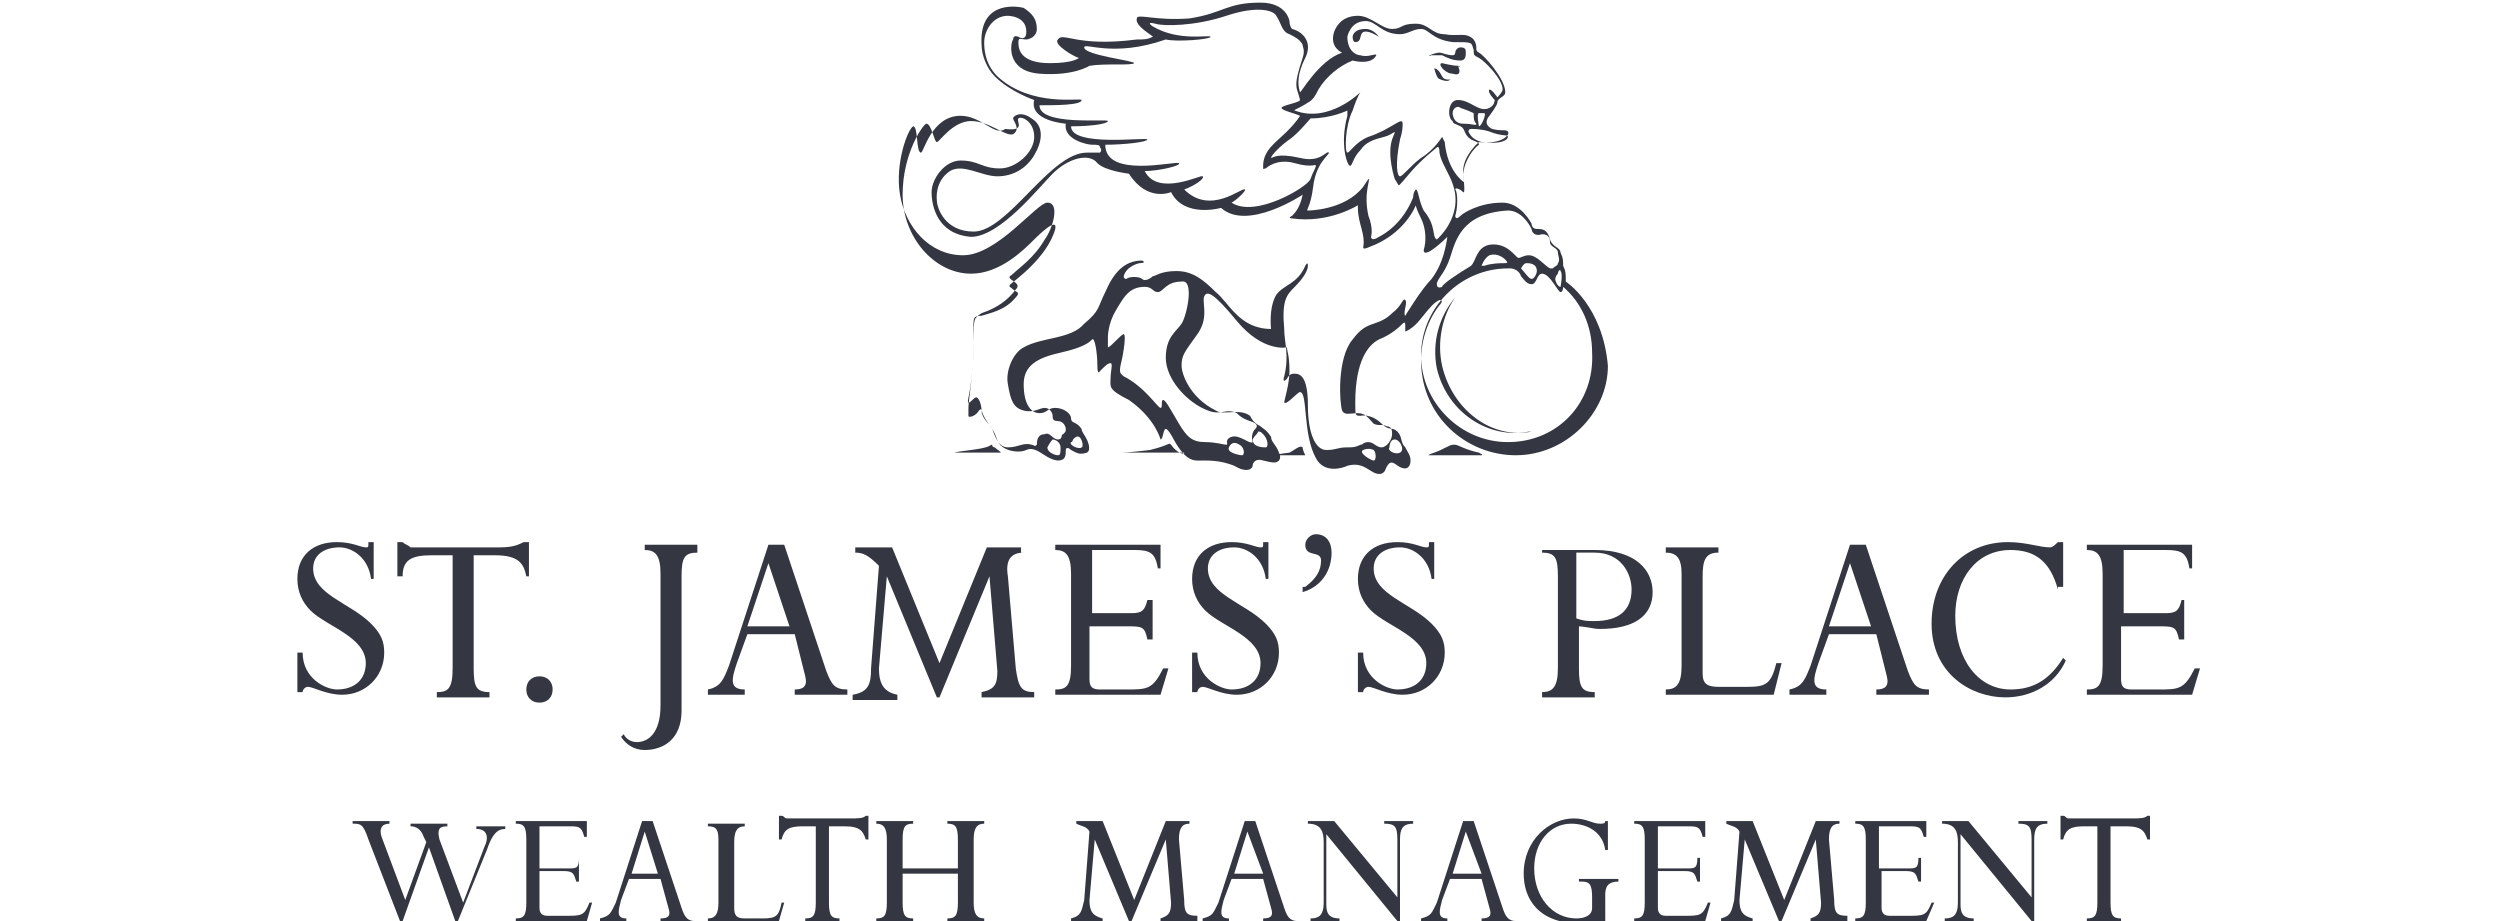 <?xml version="1.0" encoding="utf-8"?>
<!-- Generator: Adobe Illustrator 26.0.1, SVG Export Plug-In . SVG Version: 6.00 Build 0)  -->
<svg version="1.1" id="Layer_1" xmlns="http://www.w3.org/2000/svg" xmlns:xlink="http://www.w3.org/1999/xlink" x="0px" y="0px"
	 viewBox="0 0 95 35" style="enable-background:new 0 0 95 35;" xml:space="preserve">
<style type="text/css">
	.st0{fill:#343741;}
</style>
<g>
	<path class="st0" d="M17.4,35h-0.1l-1-2.8l-1,2.8h-0.1L14,31.9c-0.2-0.6-0.3-0.6-0.6-0.6v-0.1h1.4v0.1c-0.3,0-0.4,0.2-0.3,0.5
		l0.9,2.4l0.8-2.2l-0.1-0.2c-0.1-0.3-0.3-0.4-0.5-0.4v-0.1H17v0.1c-0.3,0-0.4,0.1-0.3,0.5l0.9,2.4l0.8-2.1c0.2-0.4,0.1-0.7-0.3-0.7
		v-0.1h1.1v0.1c-0.3,0-0.5,0.2-0.7,0.8L17.4,35"/>
	<path class="st0" d="M22,33.5h-0.1c-0.1-0.3-0.1-0.4-0.5-0.4h-0.9v1.4c0,0.2,0.1,0.3,0.3,0.3h0.7c0.6,0,0.7,0,0.9-0.5h0.1L22.3,35
		h-2.7v-0.1c0.3,0,0.4-0.1,0.4-0.6v-2.4c0-0.5-0.1-0.6-0.4-0.6v-0.1h2.7v0.6h-0.1c-0.1-0.4-0.2-0.4-0.6-0.4h-1.1V33h1.1
		c0.3,0,0.4,0,0.4-0.4H22V33.5"/>
	<path class="st0" d="M25.1,33.4h-1.2l-0.3,0.8c-0.1,0.4-0.2,0.7,0.2,0.7V35h-1v-0.1c0.4-0.1,0.4-0.2,0.6-0.6l1-3.1h0.4l1.1,3.3
		c0.1,0.3,0.2,0.5,0.5,0.5V35h-1.3v-0.1c0.3,0,0.4-0.1,0.3-0.4L25.1,33.4 M24.5,31.6L24.5,31.6l-0.5,1.6H25L24.5,31.6z"/>
	<path class="st0" d="M29.6,35h-2.7v-0.1c0.3,0,0.4-0.2,0.4-0.6v-2.4c0-0.4-0.1-0.5-0.4-0.5v-0.1h1.4v0.1c-0.3,0-0.4,0.2-0.4,0.6
		v2.5c0,0.3,0.1,0.4,0.4,0.4H29c0.5,0,0.6-0.1,0.7-0.6h0.1L29.6,35"/>
	<path class="st0" d="M31.5,34.3c0,0.5,0.1,0.6,0.4,0.6V35h-1.3v-0.1c0.3,0,0.4-0.1,0.4-0.6v-2.9h-0.5c-0.5,0-0.7,0.1-0.8,0.5h-0.1
		v-0.9h0.1c0.1,0,0.1,0.1,0.2,0.1c0.1,0,0.2,0,0.4,0h2c0.3,0,0.5,0,0.6-0.1H33v0.9h-0.1c-0.1-0.3-0.2-0.5-0.8-0.5h-0.6V34.3"/>
	<path class="st0" d="M34.3,33.2v1.1c0,0.5,0.1,0.6,0.4,0.6V35h-1.4v-0.1c0.3,0,0.4-0.1,0.4-0.6v-2.4c0-0.4-0.1-0.6-0.4-0.6v-0.1
		h1.4v0.1c-0.3,0-0.4,0.1-0.4,0.6V33h2.1v-1.1c0-0.5-0.1-0.6-0.4-0.6v-0.1h1.4v0.1c-0.3,0-0.4,0.2-0.4,0.6v2.4
		c0,0.4,0.1,0.6,0.4,0.6V35H36v-0.1c0.3,0,0.4-0.1,0.4-0.6v-1.1H34.3"/>
	<path class="st0" d="M45.2,31.3c-0.3,0-0.4,0.2-0.4,0.6l0.2,2.3c0,0.5,0.1,0.6,0.5,0.6V35h-1.4v-0.1c0.3-0.1,0.4-0.2,0.4-0.6
		l-0.2-2.4h0L43,35h-0.1l-1.3-3.1h0l-0.2,2.3c0,0.4,0.1,0.6,0.5,0.7V35h-1.2v-0.1c0.4-0.1,0.4-0.3,0.5-0.7l0.2-2.6
		c-0.1-0.2-0.3-0.2-0.5-0.3v-0.1h1l1.2,3l1.2-3h0.9V31.3"/>
	<path class="st0" d="M48,33.4h-1.2l-0.3,0.8c-0.1,0.4-0.2,0.7,0.2,0.7V35h-1v-0.1c0.4-0.1,0.4-0.2,0.6-0.6l1-3.1h0.4l1.1,3.3
		c0.1,0.3,0.2,0.5,0.5,0.5V35H48v-0.1c0.3,0,0.4-0.1,0.3-0.4L48,33.4 M47.4,31.6L47.4,31.6l-0.5,1.6h1.1L47.4,31.6z"/>
	<path class="st0" d="M53.2,35h-0.1l-2.7-3.3h0v2.7c0,0.4,0.2,0.5,0.5,0.5V35h-1.1v-0.1c0.3,0,0.5-0.1,0.5-0.6V32
		c0-0.4-0.1-0.7-0.6-0.7v-0.1h1l2.4,2.9h0v-2.2c0-0.5-0.1-0.6-0.5-0.6v-0.1h1.1v0.1c-0.4,0-0.5,0.2-0.5,0.6V35"/>
	<path class="st0" d="M56.3,33.4h-1.2l-0.3,0.8c-0.1,0.4-0.2,0.7,0.2,0.7V35h-1v-0.1c0.4-0.1,0.4-0.2,0.6-0.6l1-3.1h0.4l1.1,3.3
		c0.1,0.3,0.2,0.5,0.5,0.5V35h-1.3v-0.1c0.3,0,0.4-0.1,0.3-0.4L56.3,33.4 M55.7,31.6L55.7,31.6l-0.5,1.6h1.1L55.7,31.6z"/>
	<path class="st0" d="M61.2,35c-0.2,0.1-0.9,0.1-1.1,0.1c-1.7,0-2.2-1-2.2-1.9c0-1.3,1-2.1,1.9-2.1c0.5,0,0.7,0.2,1,0.2
		c0.1,0,0.2,0,0.2-0.1h0.1v1.1h-0.1c-0.1-0.7-0.7-1-1.3-1c-0.8,0-1.4,0.7-1.4,1.7c0,1.1,0.7,1.9,1.6,1.9c0.3,0,0.6-0.1,0.6-0.4v-0.4
		c0-0.5-0.1-0.6-0.4-0.6h-0.1v-0.1h1.5v0.1c-0.4,0-0.5,0.2-0.5,0.5V35"/>
	<path class="st0" d="M64.6,33.5h-0.1c-0.1-0.3-0.1-0.4-0.5-0.4H63v1.4c0,0.2,0.1,0.3,0.3,0.3h0.7c0.6,0,0.7,0,0.9-0.5H65L64.8,35
		h-2.7v-0.1c0.3,0,0.4-0.1,0.4-0.6v-2.4c0-0.5-0.1-0.6-0.4-0.6v-0.1h2.7v0.6h-0.1c-0.1-0.4-0.2-0.4-0.6-0.4H63V33h1.1
		c0.3,0,0.4,0,0.4-0.4h0.1V33.5"/>
	<path class="st0" d="M69.9,31.3c-0.3,0-0.4,0.2-0.4,0.6l0.2,2.3c0,0.5,0.1,0.6,0.5,0.6V35h-1.4v-0.1c0.3-0.1,0.4-0.2,0.4-0.6
		L69,31.9h0L67.7,35h-0.1l-1.3-3.1h0l-0.2,2.3c0,0.4,0.1,0.6,0.5,0.7V35h-1.2v-0.1c0.4-0.1,0.4-0.3,0.5-0.7l0.2-2.6
		c-0.1-0.2-0.3-0.2-0.5-0.3v-0.1h1l1.2,3l1.2-3h0.9V31.3"/>
	<path class="st0" d="M73,33.5h-0.1c-0.1-0.3-0.1-0.4-0.5-0.4h-0.9v1.4c0,0.2,0.1,0.3,0.3,0.3h0.7c0.6,0,0.7,0,0.9-0.5h0.1L73.2,35
		h-2.7v-0.1c0.3,0,0.4-0.1,0.4-0.6v-2.4c0-0.5-0.1-0.6-0.4-0.6v-0.1h2.7v0.6h-0.1c-0.1-0.4-0.2-0.4-0.6-0.4h-1.1V33h1.1
		c0.3,0,0.4,0,0.4-0.4H73V33.5"/>
	<path class="st0" d="M77.3,35h-0.1l-2.7-3.3h0v2.7c0,0.4,0.2,0.5,0.5,0.5V35h-1.1v-0.1c0.3,0,0.5-0.1,0.5-0.6V32
		c0-0.4-0.1-0.7-0.6-0.7v-0.1h1l2.4,2.9h0v-2.2c0-0.5-0.1-0.6-0.5-0.6v-0.1h1.1v0.1c-0.4,0-0.5,0.2-0.5,0.6V35"/>
	<path class="st0" d="M80.2,34.3c0,0.5,0.1,0.6,0.4,0.6V35h-1.3v-0.1c0.3,0,0.4-0.1,0.4-0.6v-2.9h-0.5c-0.5,0-0.7,0.1-0.8,0.5h-0.1
		v-0.9h0.1c0.1,0,0.1,0.1,0.2,0.1c0.1,0,0.2,0,0.4,0h2c0.3,0,0.5,0,0.6-0.1h0.1v0.9h-0.1c-0.1-0.3-0.2-0.5-0.8-0.5h-0.6V34.3"/>
	<path class="st0" d="M14.3,22h-0.2c-0.1-0.8-0.7-1.2-1.2-1.2c-0.6,0-1,0.3-1,0.8c0,1,1.4,1.3,2.2,2.1c0.4,0.4,0.5,0.7,0.5,1.1
		c0,0.9-0.7,1.6-1.6,1.6c-0.6,0-1.1-0.3-1.3-0.3c-0.1,0-0.2,0.1-0.2,0.2h-0.2v-1.5h0.2c0,1,0.9,1.4,1.3,1.4c0.7,0,1.1-0.4,1.1-1
		c0-1-1.5-1.4-2.1-2c-0.3-0.3-0.5-0.7-0.5-1.2c0-0.9,0.6-1.4,1.5-1.4c0.6,0,0.9,0.2,1.1,0.2c0.1,0,0.1,0,0.1-0.2h0.2V22"/>
	<path class="st0" d="M18,25.4c0,0.7,0.1,0.9,0.6,0.9v0.2h-2v-0.2c0.4,0,0.6-0.1,0.6-0.9v-4.3h-0.8c-0.8,0-1.1,0.2-1.1,0.8h-0.2
		v-1.3h0.2c0.1,0.1,0.2,0.1,0.3,0.2c0.1,0,0.3,0,0.5,0h2.9c0.5,0,0.7-0.1,0.9-0.2h0.2v1.3h-0.1c-0.1-0.5-0.3-0.8-1.2-0.8H18V25.4"/>
	<path class="st0" d="M21,26.2c0,0.3-0.2,0.5-0.5,0.5c-0.3,0-0.5-0.2-0.5-0.5c0-0.3,0.2-0.5,0.5-0.5C20.8,25.7,21,25.9,21,26.2"/>
	<path class="st0" d="M25.9,27c0,1.1-0.7,1.5-1.4,1.5c-0.4,0-0.7-0.2-0.9-0.5l0.1-0.1c0.1,0.2,0.3,0.3,0.5,0.3
		c0.4,0,0.9-0.3,0.9-1.4v-5c0-0.7-0.2-0.9-0.6-0.9v-0.2h2V21c-0.5,0-0.6,0.2-0.6,0.9V27"/>
	<path class="st0" d="M30,23.8h-1.6l0.8-2.4h0L30,23.8 M30.6,25.7c0.1,0.4-0.1,0.5-0.4,0.5v0.2h2v-0.2c-0.5,0-0.6-0.2-0.8-0.7
		l-1.6-4.8h-0.6l-1.5,4.6c-0.2,0.5-0.3,0.8-0.8,0.9v0.2h1.4v-0.2c-0.6,0-0.5-0.4-0.3-1l0.4-1.1h1.8L30.6,25.7z"/>
	<path class="st0" d="M38.9,21c-0.5,0-0.7,0.3-0.6,0.9l0.3,3.5c0.1,0.7,0.2,0.9,0.7,0.9v0.2h-2v-0.2c0.5-0.1,0.6-0.3,0.6-0.8
		l-0.3-3.6h0l-1.9,4.6h-0.1l-1.9-4.6h0l-0.3,3.5c0,0.6,0.2,0.9,0.7,1v0.2h-1.7v-0.2c0.6-0.1,0.7-0.4,0.7-1l0.3-3.9
		C33,21.1,32.8,21,32.5,21v-0.2h1.4l1.8,4.4l1.8-4.4h1.3V21"/>
	<path class="st0" d="M43.8,24.3h-0.2c-0.1-0.5-0.2-0.5-0.8-0.5h-1.4v2c0,0.3,0.1,0.4,0.4,0.4h1c0.8,0,1,0,1.4-0.8h0.2l-0.3,1h-4
		v-0.2c0.4,0,0.6-0.1,0.6-0.9v-3.5c0-0.7-0.2-0.9-0.6-0.9v-0.2h4v0.9H44c-0.1-0.6-0.3-0.7-0.9-0.7h-1.6v2.4H43
		c0.4,0,0.5-0.1,0.6-0.5h0.2V24.3"/>
	<path class="st0" d="M48.3,22h-0.2c-0.1-0.8-0.7-1.2-1.2-1.2c-0.6,0-1,0.3-1,0.8c0,1,1.4,1.3,2.2,2.1c0.4,0.4,0.5,0.7,0.5,1.1
		c0,0.9-0.7,1.6-1.6,1.6c-0.6,0-1.1-0.3-1.3-0.3c-0.1,0-0.2,0.1-0.2,0.2h-0.2v-1.5h0.2c0,1,0.9,1.4,1.3,1.4c0.7,0,1.1-0.4,1.1-1
		c0-1-1.5-1.4-2.1-2c-0.3-0.3-0.5-0.7-0.5-1.2c0-0.9,0.6-1.4,1.5-1.4c0.6,0,0.9,0.2,1.1,0.2c0.1,0,0.1,0,0.1-0.2h0.2V22"/>
	<path class="st0" d="M49.6,22.3c0.4-0.3,0.6-0.6,0.6-1c0-0.4-0.6-0.1-0.6-0.6c0-0.2,0.2-0.4,0.4-0.4c0.4,0,0.6,0.3,0.6,0.7
		c0,0.7-0.4,1.3-1.1,1.5V22.3"/>
	<path class="st0" d="M54.6,22h-0.2c-0.1-0.8-0.7-1.2-1.2-1.2c-0.6,0-1,0.3-1,0.8c0,1,1.4,1.3,2.2,2.1c0.4,0.4,0.5,0.7,0.5,1.1
		c0,0.9-0.7,1.6-1.6,1.6c-0.6,0-1.1-0.3-1.3-0.3c-0.1,0-0.2,0.1-0.2,0.2h-0.2v-1.5h0.2c0,1,0.9,1.4,1.3,1.4c0.7,0,1.1-0.4,1.1-1
		c0-1-1.5-1.4-2.1-2c-0.3-0.3-0.5-0.7-0.5-1.2c0-0.9,0.6-1.4,1.5-1.4c0.6,0,0.9,0.2,1.1,0.2c0.1,0,0.1,0,0.1-0.2h0.2V22"/>
	<path class="st0" d="M59.9,21h0.7c1,0,1.4,0.8,1.4,1.4c0,0.8-0.5,1.2-1.4,1.2c-0.3,0-0.4,0-0.7-0.1V21 M59.9,23.8
		c0.4,0,0.6,0.1,0.9,0.1c1.3,0,2-0.5,2-1.4c0-0.8-0.6-1.6-2.2-1.6h-2V21c0.5,0,0.6,0.2,0.6,0.9v3.5c0,0.7-0.2,0.9-0.6,0.9v0.2h2
		v-0.2c-0.5,0-0.6-0.2-0.6-0.9V23.8z"/>
	<path class="st0" d="M67.4,26.4h-4.1v-0.2c0.4,0,0.6-0.2,0.6-0.9v-3.5c0-0.6-0.2-0.8-0.6-0.8v-0.2h2V21c-0.5,0-0.6,0.3-0.6,0.9v3.7
		c0,0.4,0.2,0.5,0.6,0.5h1.1c0.7,0,0.9-0.1,1.1-0.9h0.2L67.4,26.4"/>
	<path class="st0" d="M71.1,23.8h-1.6l0.8-2.4h0L71.1,23.8 M71.7,25.7c0.1,0.4-0.1,0.5-0.4,0.5v0.2h2v-0.2c-0.5,0-0.6-0.2-0.8-0.7
		l-1.6-4.8h-0.6l-1.5,4.6c-0.2,0.5-0.3,0.8-0.8,0.9v0.2h1.4v-0.2c-0.6,0-0.5-0.4-0.3-1l0.4-1.1h1.8L71.7,25.7z"/>
	<path class="st0" d="M78.2,22.4c-0.3-1.1-0.9-1.5-1.8-1.5c-1.3,0-2.1,1.1-2.1,2.5c0,1.7,0.9,2.8,2.1,2.8c0.9,0,1.5-0.4,2-1.2
		l0.1,0.1c-0.4,0.9-1.3,1.4-2.3,1.4c-1.3,0-2.8-0.9-2.8-2.8c0-1.8,1.2-3.1,2.9-3.1c0.7,0,1.2,0.2,1.6,0.2c0.1,0,0.2-0.1,0.3-0.2h0.2
		v1.7H78.2"/>
	<path class="st0" d="M83,24.3h-0.2c-0.1-0.5-0.2-0.5-0.8-0.5h-1.4v2c0,0.3,0.1,0.4,0.4,0.4h1c0.8,0,1,0,1.4-0.8h0.2l-0.3,1h-4v-0.2
		c0.4,0,0.6-0.1,0.6-0.9v-3.5c0-0.7-0.2-0.9-0.6-0.9v-0.2h4v0.9h-0.1c-0.1-0.6-0.3-0.7-0.9-0.7h-1.6v2.4h1.6c0.4,0,0.5-0.1,0.6-0.5
		H83V24.3"/>
	<path class="st0" d="M54.4,2.1c0,0,0.3,0,0.4,0c0.2,0.1,0.4,0.2,0.7,0.2c0.2,0,0.2-0.2,0.2-0.3c0-0.1,0-0.2-0.2-0.2
		c-0.1,0-0.2,0.1-0.2,0.2c0,0,0,0.1-0.1,0.1C55,2.1,54.8,2,54.7,2C54.5,2,54.1,2.2,54.4,2.1 M55.4,2.5c-0.2,0-0.6-0.1-0.6-0.1
		c-0.2,0,0.1,0.4,0.4,0.4C55.5,2.9,55.5,2.7,55.4,2.5C55.5,2.6,55.5,2.5,55.4,2.5 M54.8,2.9c-0.1-0.2-0.2-0.3-0.3-0.3
		c0,0,0.1,0.4,0.2,0.4c0.2,0.1,0.4,0.1,0.4,0C55.2,3,54.9,3.1,54.8,2.9 M51.9,1.1c-0.5,0-0.5,0.3-0.5,0.3s0,0.2,0.1,0.2
		c0.3,0,0.1-0.4,0.4-0.4c0.2,0,0.5,0.2,0.5,0.2C52.4,1.4,52.2,1.1,51.9,1.1 M54.8,13.9c-0.2-0.9,0-1.9,0.5-2.6
		C54.7,12,54.4,13,54.6,14c0.4,1.7,2,2.7,3.5,2.4c0,0,0,0,0.1,0C56.7,16.7,55.2,15.6,54.8,13.9 M59.5,10.7c0-0.3,0-0.4-0.1-0.6
		c0-0.2,0-0.3-0.1-0.5c0-0.2-0.3-0.2-0.4-0.5c-0.1-0.4-0.3-0.4-0.5-0.4c-0.2,0-0.2-0.2-0.2-0.2s-0.4-0.8-1.1-0.8
		c-0.9,0-1.5,0.4-1.6,0.5c-0.2,0.2-0.2,0-0.2,0c0.1-0.3,0.1-0.9,0-1c0-0.1,0.2,0,0.3,0.1c0.1,0.1,0-0.6,0-0.8c0-0.6,0.6-1.1,0.6-1.1
		c0.9,0.1,1.2-0.3,1.1-0.4c-0.1-0.1-0.2,0-0.6-0.1c-0.4-0.2-0.1-0.5-0.1-0.5c0,0,0.3-0.4,0.3-0.5c0-0.2,0.3-0.2,0.3-0.4
		c0-0.5-0.8-1.4-1-1.5c-0.2-0.1,0-0.2-0.2-0.5c-0.3-0.3-0.6-0.1-1.1-0.2c-0.5,0-0.6-0.4-1.1-0.4c-0.6,0-0.5,0.2-0.9,0.2
		c-0.4,0-0.8-0.5-1.3-0.5c-0.3,0-0.7,0.1-0.9,0.6c-0.2,0.6,0.3,0.8,0.3,0.8c-0.9,0.3-1.6,1.6-1.6,1.5c-0.1-0.3-0.1-0.7,0.2-1.3
		c0.3-0.6-0.1-1-0.5-1.1C49,1,49,0.8,49,0.8s-0.1-0.7-1.1-0.7c-1.3,0-1.4,0.4-2.7,0.6c-1.3,0.1-2-0.2-2,0c-0.1,0.3,0.7,0.7,0.6,0.7
		c-0.2,0.1-0.3,0.1-0.6,0.1c-2.3,0.3-2.8-0.3-3,0c-0.2,0.2,0.7,0.7,0.8,0.7c0,0-0.2,0.2-1.1,0.2c-1.2,0-1.2-0.6-1.2-0.8
		c0-0.2,0.1-0.1,0.3-0.1c0.1,0,0.4-0.1,0.4-0.4c0-0.4-0.2-0.6-0.5-0.8c-0.4-0.1-1.7-0.2-1.6,1.4c0,0.4,0.2,0.9,0.5,1.2
		c0.6,0.6,1.5,0.9,1.5,0.9c-0.2,0.8,1.2,0.9,1.2,0.9c-0.1,0.6,0.8,0.8,1,0.8c0.2,0,0.3,0,0.3,0.1c0,0,0.1,0.1,0,0.2
		c-0.1,0-0.4,0-0.5,0c-1.4,0-3,3-4.3,3c-1.1,0-1.4-0.9-1.4-1.2c0,0-0.1-0.7,0.5-1.1c0.5-0.3,1.2,0.2,1.8,0.2c0.6,0,1.1-0.3,1.4-0.8
		c0.3-0.5,0.4-1.1-0.1-1.4c-0.4-0.3-0.7-0.1-0.7,0c0,0.1,0.3,0.4,0,0.6c-0.3,0.1-0.9-0.5-1.6-0.5c-0.7,0-1.2,0.8-1.3,0.8
		c-0.1,0-0.2-0.7-0.4-0.7c-0.1,0-0.9,1.1-0.9,2.7c0,1.6,1.2,3,2.6,3c1.1,0,2-0.9,2.4-1.3c0.1-0.1,0.9-0.9,0.8-0.4
		c-0.3,1.1-1.6,2-1.7,2.1c-0.1,0.1,0,0.1,0.1,0.2c0.1,0.1,0.3,0.1,0.1,0.3c-0.4,0.5-1,0.6-1.3,0.7C36.9,12,37,12.1,37,13.1
		c0,1-0.2,2.1-0.2,2.4c0,0,0,0.3,0,0.3c0,0.1,0.3,0,0.4-0.2c0.1-0.1,0.1,0,0.1,0c0.1,0.3,0.2,0.4,0.4,0.7c0.2,0.3,0.1,0.3,0.3,0.6
		c0.3,0.3,0.8,0.3,1,0.2c0.2-0.1,0.4,0,0.7,0.2c0.3,0.2,0.5,0.2,0.5,0.2c0.3,0,0.3-0.2,0.3-0.4c0-0.1,0.1-0.1,0.2,0
		c0.2,0.1,0.3,0.2,0.6,0.1c0.2-0.1,0-0.5,0-0.5c-0.1-0.2-0.2-0.3-0.2-0.4c-0.2-0.3-0.4-0.2-0.4-0.4c0-0.2-0.3-0.4-0.6-0.4
		c-0.3,0-0.3,0.2-0.6,0.2c-0.3,0-0.6-0.3-0.6-1.1c0-0.7,0.5-1,1.4-1.2c0.9-0.2,1.1-0.4,1.2-0.5c0.1-0.1,0.2,0.5,0.2,1
		c0,0.4,0.1,0.2,0.1,0.2c0.2-0.2,0.3-0.3,0.4-0.3c0.1,0,0,0.3,0,0.6c0,0.3-0.1,0.4,0.7,0.8c1,0.7,1.2,1.5,1.2,1.5
		c0.1,0,0.1-0.4,0.2-0.4c0.1,0,0.3,0.4,0.3,0.4c0.5,0.9,0.8,0.8,1.1,0.8c0.3,0,0.7,0,1.2,0.2c0.5,0.3,0.7,0.1,0.7,0
		c0-0.1,0.1-0.3,0.4-0.2c0.4,0.1,0.5,0.1,0.6,0c0,0,0.1-0.1,0-0.3c-0.1-0.3-0.3-0.4-0.3-0.6c-0.2-0.3-0.3-0.3-0.4-0.4
		c-0.2-0.1-0.3-0.2-0.4-0.4c-0.4-0.3-1,0-1.3-0.2c-1-0.5-1.3-1.4-1.3-1.7c0-0.4,0.1-0.5,0.6-1.2c0.5-0.7,0.1-1.3,0.3-1.5
		c0.1-0.1,0.3-0.1,1.2,1c1,1.2,1.9,1,1.9,1c0,0.1,0.1,0.3,0.1,0.9c0,0.5-0.2,1.1-0.2,1.2c0.1,0.1,0.5-0.4,0.6-0.4
		c0.3,0,0.1,1.6,0.6,2.5c0.3,0.6,1,0.4,1.2,0.3c0.7-0.2,0.9,0.4,1.3,0.3c0.2-0.1,0.1-0.2,0.3-0.4c0.2-0.1,0.3,0.2,0.6,0.2
		c0.1,0,0.2-0.1,0.2-0.3s-0.1-0.3-0.2-0.5c-0.2-0.2-0.1-0.4-0.3-0.6c-0.2-0.2-0.3,0-0.6-0.3c-0.4-0.4-0.8-0.3-0.8-0.3
		c-0.2,0-0.2,0-0.2-0.5c0-1.6,0.5-2.2,0.9-2.4c0.5-0.2,0.8-0.5,0.9-0.6c0.1-0.1,0.1,0,0.1,0.1c0,0,0,0.2,0,0.2c0,0,0.3-0.1,0.6-0.5
		c0.4-0.5,0.5-0.6,0.7-0.7c0.2,0,0,0.2,0,0.2s-0.7,0.8-0.7,2.1c0,2.1,1.7,3.6,3.6,3.6c1.9,0,3.5-1.6,3.5-3.4
		C60.9,11.6,59.5,10.7,59.5,10.7 M59.3,10.3c0.1,0.1,0,0.6,0,0.6c-0.1,0-0.2-0.2-0.2-0.3c0,0,0-0.1,0.1-0.2
		C59.2,10.3,59.3,10.2,59.3,10.3 M57.3,8c0.5,0,0.8,0.5,0.9,0.7c0,0.1,0.1,0.3,0.4,0.2c0.2,0,0.3,0.1,0.3,0.3c0,0.2,0.3,0.2,0.3,0.4
		c0,0.1,0.1,0.3,0,0.4c0,0.1-0.1,0.1-0.2,0.2c0,0-0.1,0-0.1,0c-0.2-0.1-0.5-0.5-0.8-0.5c-0.2,0-0.3,0.1-0.4,0.1
		c-0.1,0-0.4-0.6-1.1-0.5c-0.5,0.1-0.5,0.6-0.7,0.8c-0.5,0.3-1.1,0.7-1.1,0.8c0,0-0.2,0.1-0.2-0.1c0-0.2,0.3-0.4,0.5-1
		C55.3,9.2,55.5,8.1,57.3,8 M58.4,10.3c0,0.1-0.1,0.3-0.2,0.3c-0.1,0-0.3-0.3-0.4-0.4c0,0,0.1-0.2,0.2-0.2
		C58.1,10,58.4,10,58.4,10.3 M57.2,10c-0.2,0-0.5,0-0.8,0.1c-0.1,0-0.1,0-0.1,0c0,0,0.1-0.3,0.3-0.4c0.3-0.1,0.6,0.1,0.7,0.3
		C57.3,9.9,57.3,10,57.2,10 M52,8.2c-0.2-0.9,0.1-1.4,0-1.4c0,0-0.2,0.3-0.2,0.3c0,0,0,0,0,0C51.1,8,49.7,8,49.7,8
		c-0.1,0,0.1-0.1,0.2-0.9c0.1-0.9,0.6-1.2,0.6-1.3c-0.1-0.1-0.3,0.4-1.1,0.2c-0.9-0.2-1,0-1.1,0c0-0.1,0.4-0.5,0.7-0.7
		c0.3-0.2,0.8-0.8,0.8-0.8c0.8,0,1.4-0.3,1.4-0.3c0,0,0,0.2,0,0.2c-0.3,1.1,0,1.9,0.1,1.9c0.1,0,0.1-0.3,0.4-0.6
		c0.2-0.3,0.5-0.4,0.9-0.5c0.4-0.1,0.5-0.4,0.3,0.1C52.7,5.9,53,6.8,53,6.8c0.2,0.3,0.1,0.3,0.3,0.1c0.5-0.6,0.7-0.8,1.3-1.3
		c0,0,0.1-0.1,0.1,0.2c0.1,0.6,0.7,1.1,0.6,2c-0.1,0.8-0.7,1.3-0.7,1.3C54.4,9,54.6,8.6,54.1,8c-0.2-0.4-0.2-0.8-0.3-0.8
		c0,0-0.1,0.1-0.1,0.3c-0.4,1-1.1,1.4-1.3,1.5c-0.3,0.2-0.3,0-0.3,0S52.2,8.7,52,8.2 M57.3,5.2c0,0.1-0.2,0.3-1,0.2
		c-0.3-0.1-0.4-0.2-0.5-0.4c0,0,0-0.1,0.1-0.1c0.1,0,0.4,0,0.7,0.1C57.1,5.2,57.3,5.1,57.3,5.2 M56.1,4.7c0,0.1-0.1,0-0.5,0
		c-0.4,0-0.4-0.4-0.4-0.4c0-0.2,0.2-0.3,0.3-0.2C55.8,4.2,56,4.3,56,4.3C56,4.5,56,4.6,56.1,4.7 M56.2,4.3c0,0,0.1,0,0.2,0
		c0.1,0-0.1,0.5-0.2,0.5C56.2,4.8,56.1,4.3,56.2,4.3 M49.7,3.9c0.2-0.1,0.3-0.3,0.4-0.5c0.3-0.5,0.8-0.9,1.3-1.1
		c0,0,0.7,0.2,0.9-0.2c0-0.1-0.3,0.1-0.6,0c-0.2,0-0.5-0.2-0.5-0.7c0,0,0.1-0.6,0.7-0.6c0.4,0,0.6,0.5,1.3,0.5
		c0.3,0,0.5-0.2,0.8-0.2c0.3,0,0.4,0.4,1.2,0.5c0.8,0,0.7,0,0.8,0.3C56,2.1,56,2.1,56.2,2.2c0.2,0.1,0.9,0.8,0.9,1.2
		c0,0.1-0.2,0.3-0.2,0.3s-0.2-0.3-0.3-0.3c-0.1,0.1,0.2,0.4,0.2,0.4s0,0.2-0.2,0.3c-0.4,0.2-0.7-0.3-1.2-0.3c-0.4,0-0.4,0.7-0.2,0.8
		c0,0.1,0.1,0.1,0.3,0.2c0.2,0.1,0.1,0.3,0.4,0.5c0.2,0.1,0.3,0.1,0.3,0.2c0,0-0.3,0.2-0.5,0.7c-0.2,0.5,0,0.8-0.1,0.7
		c0,0-0.6-0.4-0.7-1.5c0,0-0.1-0.2-0.1-0.2c0,0-0.3,0.5-0.8,0.8c-0.4,0.3-0.7,0.7-0.8,0.7c-0.1,0-0.2-0.4,0-1.4
		c0.1-0.3,0.1-0.5,0.1-0.6c0-0.3-0.4,0.2-1.3,0.5c-0.5,0.2-0.7,0.6-0.8,0.6c-0.1,0-0.1-1,0.2-1.6c0.2-0.6,0.3-0.7,0.3-0.7
		c0,0-1.2,1.2-2.5,0.7C49.1,4.2,49.4,4.1,49.7,3.9 M40.7,4.8c0.8,0,1.4-0.1,1.4-0.2c0-0.1-2.6,0.2-2.6-0.6c0.6,0,1.6,0,1.6-0.2
		c0-0.1-1.9,0.3-3.2-0.9c-0.5-0.5-0.5-1.1-0.5-1.3c0-0.4,0.3-1,0.9-1c0,0,0.7,0,0.7,0.6c0,0.4-0.3,0.2-0.3,0.2s-0.2-0.1-0.2,0.1
		c-0.1,0.1-0.3,1.2,1,1.3c1.3,0.1,1.9-0.3,1.9-0.3C42,2.4,43,2.5,43.1,2.4c0-0.1-1.9-0.3-1.9-0.6c0-0.2,1.1,0.4,3.1-0.3
		C44.7,1.6,46,1.5,46,1.4c0-0.1-1.2,0.2-2.2-0.4c0,0-0.3-0.2,0.1-0.1C44.2,1,45.4,1,46.6,0.6c1.2-0.4,1.8-0.2,1.9,0
		c0.2,0.3,0.2,0.6,0.5,0.7c0.2,0.1,0.4,0.2,0.5,0.4c0,0.1,0.1,0.2,0,0.5c-0.4,1.2-0.2,1.1-0.1,1.6c0,0.1-0.7,0.2-0.7,0.3
		c0,0.1,0.5,0.2,0.7,0.3c0,0-0.1,0.2-0.5,0.6c-0.4,0.4-0.9,0.7-0.9,1.3c0,0.2,0,0.1,0.1,0.1c0,0,0.4-0.4,1.1-0.2
		c0.7,0.2,0.8,0,0.8,0.1c0,0.1-0.1,0.2-0.2,0.5c-0.1,0.3-2.1,1.5-3,0.9c0.2-0.1,0.6-0.5,0.5-0.5c-0.1-0.1-1.3,1-2.3,0
		c0.3-0.1,0.8-0.4,0.7-0.5c0-0.1-1.7,0.8-2.2-0.2c0.5,0,1.4-0.2,1.3-0.3c-0.1-0.1-2.8,0.6-2.8-0.7c0.7,0,1.6-0.1,1.6-0.2
		C43.6,5.2,40.7,5.6,40.7,4.8 M40.2,17.3c-0.1,0-0.4-0.1-0.4-0.3c0,0,0.1-0.2,0.2-0.3c0.1,0,0.3,0.1,0.3,0.3
		C40.3,17.2,40.3,17.3,40.2,17.3 M40.9,16.6c0.2-0.1,0.3,0.4,0.2,0.4c-0.1,0.1-0.5-0.1-0.4-0.2C40.8,16.8,40.7,16.7,40.9,16.6
		 M47.2,17.3c-0.1,0-0.6-0.1-0.5-0.3c0,0,0.1-0.3,0.4-0.1C47.3,17,47.3,17.3,47.2,17.3 M47.8,16.4c0.1,0,0.1,0,0.2,0.1
		c0.2,0.2,0.2,0.5,0.1,0.5c-0.1,0-0.5,0-0.5-0.3C47.7,16.5,47.8,16.5,47.8,16.4 M44.9,12.3c-0.2,0.3-0.6,0.5-0.6,1.3
		c0,0.8,0.8,1.7,1.6,2c0.5,0.2,0.7-0.1,1.1,0.1c0.1,0.1,0.2,0.2,0.5,0.3c0.3,0.1,0.3,0.2,0.2,0.3c-0.2,0.2-0.1,0.5-0.1,0.5
		c-0.1,0.1-0.5-0.3-0.8-0.2c-0.3,0.1-0.1,0.3-0.2,0.3c-0.1,0-0.4-0.1-0.8-0.1c-0.5,0-0.7-0.2-1-0.7c-0.3-0.5-0.5-0.9-0.6-0.9
		c-0.1,0,0,0.3-0.1,0.3c-0.1,0-0.6-0.8-1.4-1.2c-0.1-0.1-0.2-0.1-0.1-0.5c0.1-0.4,0.2-1.1,0.1-1.1c-0.1,0-0.5,0.5-0.6,0.5
		c0,0,0-0.3,0-0.4c0,0,0-0.5,0.3-1c0.3-0.5,0.5-0.9,1.1-0.9c0.3,0,0.3,0.2,0.5,0.2c0.2,0,0.3-0.4,0.9-0.4
		C45.4,10.6,45.1,12,44.9,12.3 M52.2,17.5c-0.1,0-0.6-0.3-0.4-0.4c0,0,0.2-0.1,0.4,0C52.3,17.2,52.3,17.5,52.2,17.5 M53,16.7
		c0.2,0,0.4,0.4,0.2,0.5c-0.2,0.1-0.5-0.1-0.4-0.2C52.8,17,52.8,16.7,53,16.7 M54.4,10.6c-0.4,0.4-1,1.4-1,1.4
		c-0.1-0.1,0.1-0.5,0-0.6s-0.1,0.2-0.5,0.5c-0.2,0.2-0.4,0.3-0.7,0.4c-0.3,0.1-0.5,0.2-0.8,0.6c-0.6,0.7-0.5,2.4-0.4,2.7
		c0.1,0.2,0.3,0.1,0.6,0.1c0.3,0,0.4,0.2,0.6,0.4c0.2,0.1,0.3,0,0.5,0.1c0.2,0,0.2,0.2,0.2,0.3c0,0.2-0.2,0.5-0.4,0.5
		c-0.2,0-0.3-0.2-0.5-0.2c-0.2,0-0.2,0.1-0.3,0.1C51.5,17,51.4,17,51.2,17c-0.4,0-0.4,0.1-0.8,0.1c-0.4,0-0.7-0.6-0.7-1.7
		c0-1.1-0.3-1.2-0.5-1.2c-0.1,0-0.2,0-0.3,0.2c-0.2,0.2-0.1-0.1-0.1-0.1c0.2-0.8,0-1.3,0-1.8c-0.1-1.1,0.1-1.3,0.4-1.6
		c0.3-0.3,0.5-0.6,0.5-0.8c0-0.2-0.1,0-0.1,0c-0.3,0.7-0.8,0.7-1.1,1.1c-0.3,0.5-0.2,1.3-0.2,1.3c-1.2,0-1.6-1-2.1-1.4
		c-0.5-0.5-0.9-0.8-1.5-0.8c-0.6,0-0.8,0.2-0.9,0.2c-0.1,0.1-0.3,0.2-0.4,0.1c-0.1-0.1-0.5-0.1-0.6,0c-0.1,0-0.1-0.1-0.1-0.1
		c0.1-0.4,0.6-0.5,0.6-0.5s0.3,0,0.1-0.1c-0.7,0-1.1,0.5-1.4,1.2c-0.3,0.6-0.2,0.7-0.8,1.2c-0.5,0.6-1.6,0.5-2.3,0.9
		c-0.4,0.2-0.7,0.9-0.6,1.4c0.1,0.6,0.2,0.9,0.6,1c0.4,0.1,0.6-0.1,0.8-0.1c0.2,0,0.3,0.2,0.3,0.3c0,0.1,0,0.2,0.2,0.2
		c0.2,0,0.3,0.2,0.3,0.3c0,0.1,0,0.1-0.1,0.2c-0.1,0,0,0.2-0.2,0.2c-0.2,0-0.3-0.3-0.5-0.2c-0.3,0-0.3,0.3-0.3,0.4
		c-0.1,0.1-0.1,0-0.2,0c-0.3-0.1-0.5,0.1-0.9,0.1c-0.4,0-0.5-0.5-0.6-0.7c-0.1-0.2-0.4-0.4-0.4-0.7c0-0.2-0.1-0.5-0.2-0.5
		c-0.1,0-0.2,0.2-0.3,0.2c-0.1,0,0.2-0.6,0.2-2.4c0-0.8,0-0.8,0.3-1c0.6-0.2,1-0.5,1.3-0.9c0.2-0.2-0.1-0.3-0.2-0.4
		c-0.1-0.1,0-0.1,0.1-0.2c0.2-0.2,0.8-0.6,1.2-1.3c0.3-0.4,0.6-1.4,0.1-1.4c-0.4,0-1.9,2-3.2,2c-1.3,0-2.2-1.1-2.4-2.3
		c-0.2-1.2,0.3-2.5,0.5-2.6c0.2,0,0.1,1,0.3,1c0.1,0,0.4-1.4,1.5-1.4c0.8,0,1.3,0.8,1.7,0.5C39,5,38.6,4.6,38.7,4.5
		c0.1-0.1,0.6,0.1,0.6,0.7c0,0.6-0.7,1.2-1.3,1.2c-0.7,0-0.8-0.3-1.5-0.3c-0.6,0-1.1,0.7-1.1,1.2c0,0.5,0.2,1.6,1.5,1.7
		C38,9,39.5,7.1,40,6.6c0.6-0.6,1.4-0.8,1.7-0.4c0.3,0.3,1.2,0.4,1.2,0.4c0.7,1.1,1.6,0.7,1.6,0.7c0.5,1,1.9,0.6,1.9,0.6
		c1,0.9,3.1-0.5,3.1-0.5c-0.1,0.5-0.3,0.7-0.4,0.8c-0.2,0.1,0,0.1,0,0.1c1.4,0.2,2.5-0.5,2.5-0.5s0,0,0,0.1c0,0.6,0.3,1,0.2,1.5
		C51.8,9.5,52,9.4,52,9.4c1.4-0.5,1.8-1.6,1.8-1.6s0,0.1,0.2,0.5c0.2,0.4,0.2,0.9,0.1,1.2C54.1,9.9,55,9,55,9
		C54.9,9.7,54.7,10.2,54.4,10.6 M57.3,16.8c-1.8,0-3.3-1.5-3.3-3.3c0-1.8,1.5-3.3,3.3-3.3c0,0,0.1,0,0.1,0c0,0,0.3,0,0.4,0.3
		c0.1,0.1,0.2,0.3,0.4,0.3c0.2,0,0.2-0.4,0.4-0.4c0.3,0,0.6,0.7,0.7,0.7c0.1,0,0.1-0.2,0.1-0.2c0.7,0.6,1.1,1.5,1.1,2.5
		C60.6,15.3,59.2,16.8,57.3,16.8 M37.7,16.9c-0.1,0,0,0.1-0.8,0.2c-0.8,0.1-0.6,0.1-0.6,0.1H38c0.1,0-0.1-0.1-0.2-0.2
		C37.7,17,37.7,16.9,37.7,16.9 M49,17.2c-0.8,0.1-0.4,0.1-0.4,0.1h1c0,0-0.1-0.2-0.1-0.3C49.4,16.9,49.2,17.1,49,17.2 M44.5,16.9
		c-0.1-0.1,0,0-0.8,0.2c-0.8,0.1-1.1,0.1-1.1,0.1H45C45,17.3,44.7,17.2,44.5,16.9 M55.3,16.9c-0.1,0-0.1,0-0.1,0
		c-0.1,0-0.4,0.2-0.7,0.3c-0.3,0.1-0.2,0.1-0.2,0.1h2c0,0,0.1,0-0.1-0.1C55.7,17.1,55.4,16.9,55.3,16.9"/>
</g>
</svg>
